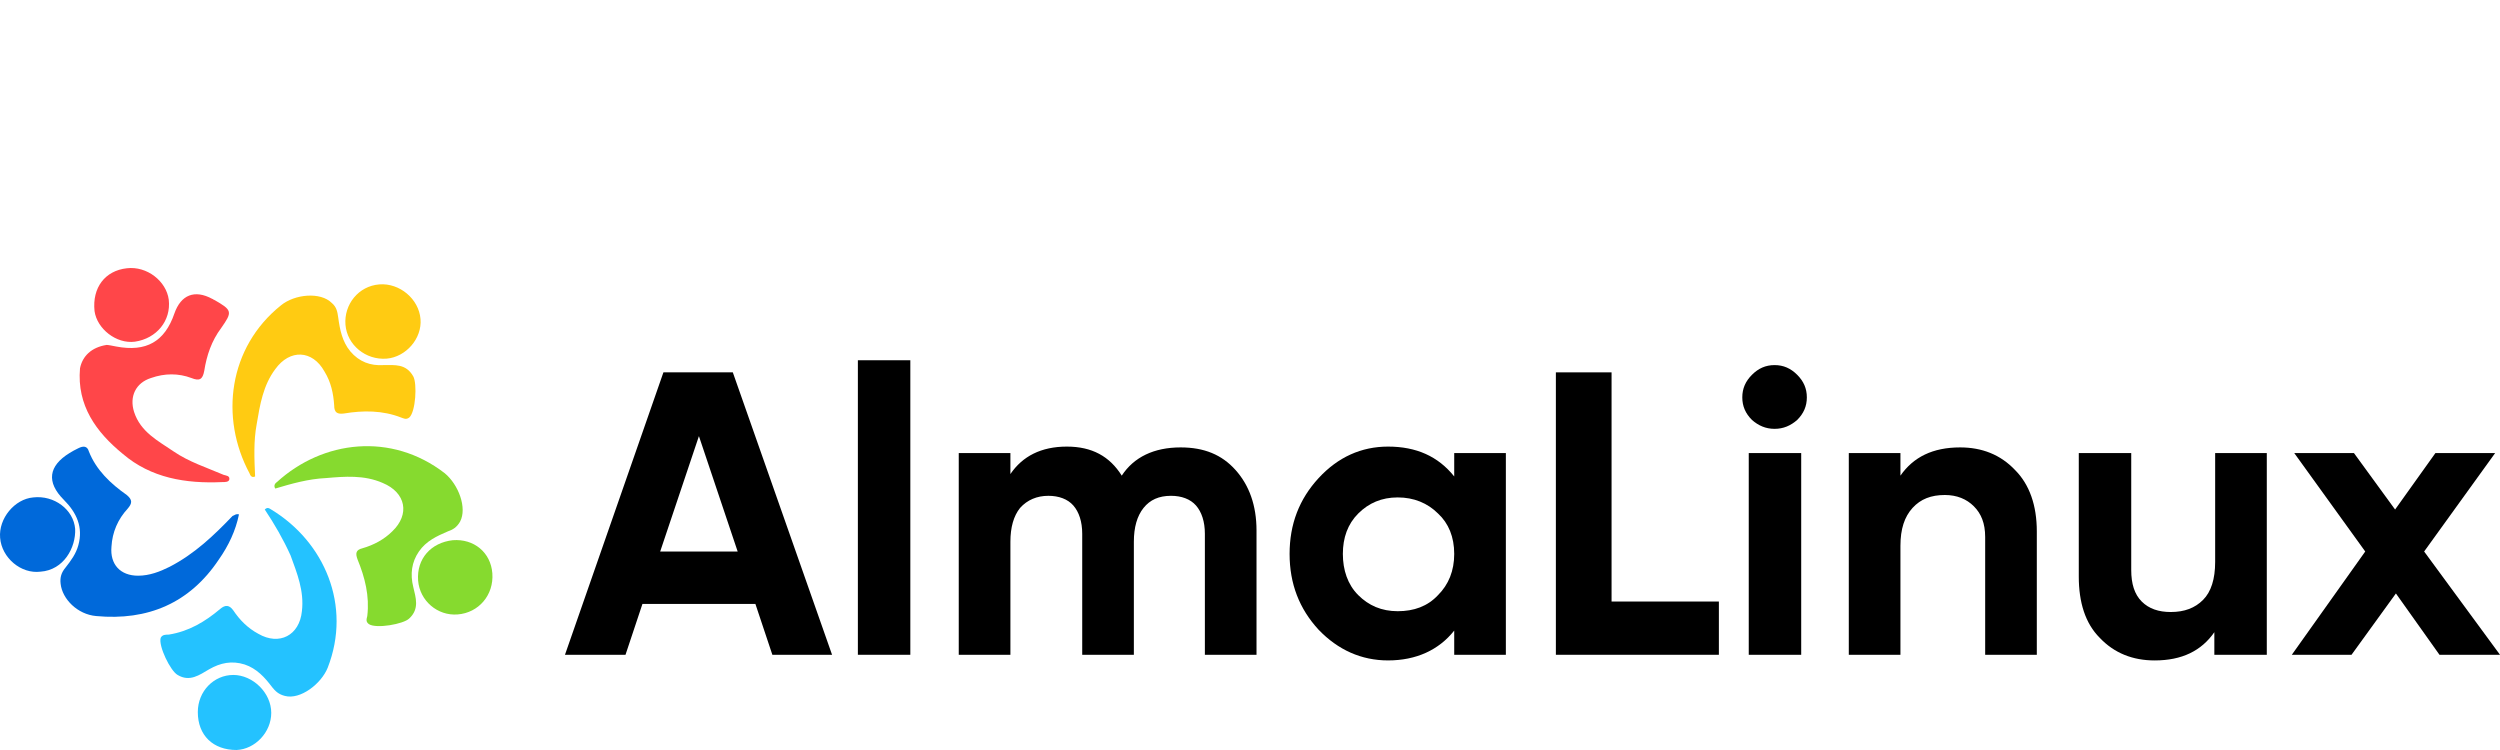 <svg width="160" height="48" viewBox="0 0 160 48" fill="none" xmlns="http://www.w3.org/2000/svg">
<g clip-path="url(#clip0_50_7556)">
<path d="M49.431 41.906L48.346 38.653H41.116L40.032 41.906H36.158L42.459 23.831H46.9L53.252 41.906H49.431ZM42.252 35.296H47.21L44.731 27.911L42.252 35.296Z" fill="black"/>
<path d="M54.904 41.906V23.056H58.261V41.906H54.904Z" fill="black"/>
<path d="M75.562 28.634C77.06 28.634 78.196 29.098 79.074 30.08C79.952 31.061 80.417 32.352 80.417 33.953V41.906H77.112V34.16C77.112 33.385 76.905 32.765 76.544 32.352C76.182 31.939 75.614 31.732 74.943 31.732C74.168 31.732 73.6 31.99 73.187 32.507C72.774 33.023 72.567 33.746 72.567 34.676V41.906H69.262V34.16C69.262 33.385 69.055 32.765 68.694 32.352C68.332 31.939 67.764 31.732 67.093 31.732C66.37 31.732 65.75 31.99 65.285 32.507C64.872 33.023 64.666 33.746 64.666 34.676V41.906H61.36V28.995H64.666V30.338C65.44 29.202 66.628 28.582 68.281 28.582C69.882 28.582 71.018 29.202 71.792 30.441C72.567 29.253 73.858 28.634 75.562 28.634Z" fill="black"/>
<path d="M93.07 28.995H96.375V41.906H93.07V40.357C92.088 41.596 90.642 42.267 88.835 42.267C87.13 42.267 85.633 41.596 84.393 40.305C83.154 38.962 82.534 37.361 82.534 35.451C82.534 33.54 83.154 31.939 84.393 30.596C85.633 29.253 87.13 28.582 88.835 28.582C90.642 28.582 92.037 29.202 93.07 30.493V28.995ZM86.924 38.084C87.595 38.756 88.422 39.117 89.454 39.117C90.487 39.117 91.365 38.807 92.037 38.084C92.708 37.413 93.07 36.535 93.07 35.451C93.07 34.366 92.708 33.488 92.037 32.868C91.365 32.197 90.487 31.835 89.454 31.835C88.422 31.835 87.595 32.197 86.924 32.868C86.252 33.54 85.943 34.418 85.943 35.451C85.943 36.483 86.252 37.413 86.924 38.084Z" fill="black"/>
<path d="M103.14 38.498H110.008V41.906H99.576V23.831H103.14V38.498Z" fill="black"/>
<path d="M113.573 27.446C113.005 27.446 112.54 27.239 112.127 26.878C111.713 26.465 111.507 26 111.507 25.432C111.507 24.863 111.713 24.399 112.127 23.986C112.54 23.572 113.005 23.366 113.573 23.366C114.141 23.366 114.605 23.572 115.019 23.986C115.432 24.399 115.638 24.863 115.638 25.432C115.638 26 115.432 26.465 115.019 26.878C114.605 27.239 114.141 27.446 113.573 27.446ZM111.92 41.906V28.995H115.277V41.906H111.92Z" fill="black"/>
<path d="M125.45 28.634C126.844 28.634 128.032 29.098 128.962 30.08C129.891 31.009 130.356 32.352 130.356 34.005V41.906H127.051V34.366C127.051 33.488 126.793 32.868 126.328 32.404C125.863 31.939 125.244 31.68 124.469 31.68C123.591 31.68 122.92 31.939 122.403 32.507C121.887 33.075 121.628 33.85 121.628 34.934V41.906H118.323V28.995H121.628V30.441C122.455 29.253 123.694 28.634 125.45 28.634Z" fill="black"/>
<path d="M141.718 28.995H145.075V41.906H141.718V40.46C140.892 41.648 139.652 42.268 137.897 42.268C136.502 42.268 135.314 41.803 134.385 40.822C133.455 39.892 133.042 38.549 133.042 36.897V28.995H136.399V36.483C136.399 37.361 136.605 38.033 137.07 38.498C137.535 38.962 138.155 39.169 138.929 39.169C139.807 39.169 140.479 38.911 140.995 38.394C141.512 37.878 141.77 37.052 141.77 35.967V28.995H141.718Z" fill="black"/>
<path d="M160 41.906H156.127L153.338 37.981L150.497 41.906H146.676L151.375 35.296L146.831 28.995H150.652L153.286 32.61L155.868 28.995H159.69L155.145 35.296L160 41.906Z" fill="black"/>
<path d="M28.98 34.573C30.322 34.469 31.407 35.347 31.51 36.69C31.613 38.084 30.632 39.221 29.289 39.324C27.998 39.427 26.862 38.446 26.759 37.155C26.655 35.76 27.585 34.727 28.98 34.573Z" fill="#86DA2F"/>
<path d="M12.66 45.573C12.66 44.23 13.693 43.197 14.932 43.197C16.172 43.197 17.36 44.333 17.36 45.624C17.36 46.864 16.327 47.948 15.139 48C13.641 48 12.66 47.07 12.66 45.573Z" fill="#24C2FF"/>
<path d="M16.327 30.493C16.12 30.596 16.017 30.441 15.966 30.286C14.055 26.723 14.623 22.23 17.98 19.544C18.858 18.821 20.51 18.666 21.233 19.389C21.543 19.648 21.595 19.957 21.646 20.319C21.75 21.094 21.904 21.868 22.421 22.488C22.989 23.159 23.712 23.418 24.538 23.366C25.261 23.366 25.984 23.263 26.449 24.089C26.707 24.554 26.604 26.361 26.191 26.723C25.984 26.878 25.829 26.774 25.675 26.723C24.487 26.258 23.247 26.258 22.008 26.465C21.595 26.516 21.388 26.413 21.388 25.948C21.337 25.173 21.181 24.45 20.768 23.779C19.994 22.385 18.548 22.333 17.618 23.624C16.843 24.657 16.637 25.896 16.43 27.136C16.224 28.22 16.275 29.357 16.327 30.493Z" fill="#FFCB12"/>
<path d="M17.618 31.267C17.515 31.112 17.567 30.957 17.721 30.854C20.665 28.169 25.055 27.652 28.463 30.286C29.341 31.009 29.909 32.507 29.445 33.385C29.238 33.746 28.98 33.901 28.67 34.005C27.947 34.314 27.276 34.624 26.811 35.296C26.346 35.967 26.243 36.742 26.449 37.568C26.604 38.239 26.863 38.962 26.191 39.582C25.83 39.944 24.074 40.253 23.609 39.944C23.402 39.789 23.454 39.634 23.506 39.427C23.66 38.136 23.351 36.948 22.886 35.812C22.731 35.399 22.783 35.192 23.196 35.089C23.919 34.882 24.59 34.521 25.107 34.005C26.243 32.92 25.985 31.526 24.487 30.906C23.299 30.389 22.06 30.493 20.872 30.596C19.736 30.648 18.651 30.957 17.618 31.267Z" fill="#86DA2F"/>
<path d="M16.946 32.61C17.101 32.455 17.204 32.507 17.359 32.61C20.767 34.676 22.523 38.756 20.974 42.732C20.561 43.765 19.218 44.798 18.237 44.54C17.824 44.437 17.617 44.23 17.411 43.972C16.946 43.352 16.429 42.784 15.655 42.526C14.829 42.267 14.105 42.422 13.383 42.836C12.763 43.197 12.143 43.662 11.368 43.197C10.904 42.939 10.129 41.338 10.284 40.822C10.387 40.615 10.594 40.615 10.8 40.615C12.091 40.408 13.124 39.789 14.105 38.962C14.415 38.704 14.674 38.704 14.932 39.066C15.345 39.685 15.861 40.202 16.533 40.563C17.875 41.338 19.167 40.667 19.322 39.117C19.476 37.826 19.012 36.69 18.599 35.554C18.134 34.521 17.566 33.54 16.946 32.61Z" fill="#24C2FF"/>
<path d="M15.294 32.92C15.087 33.953 14.622 34.934 14.003 35.812C12.143 38.601 9.458 39.737 6.153 39.427C4.965 39.324 3.984 38.343 3.88 37.361C3.829 36.948 3.932 36.638 4.19 36.329C4.552 35.864 4.862 35.451 5.017 34.883C5.326 33.746 4.913 32.817 4.087 31.991C2.951 30.854 3.106 29.821 4.449 28.995C4.603 28.892 4.81 28.788 5.017 28.685C5.326 28.53 5.585 28.53 5.688 28.892C6.153 30.08 7.082 30.958 8.115 31.681C8.477 31.991 8.477 32.197 8.167 32.559C7.547 33.23 7.186 34.056 7.134 34.986C7.031 36.122 7.702 36.845 8.838 36.845C9.561 36.845 10.233 36.587 10.852 36.277C12.453 35.451 13.693 34.263 14.881 33.023C15.036 32.972 15.087 32.868 15.294 32.92Z" fill="#0069DA"/>
<path d="M6.824 22.075C6.928 22.075 7.186 22.127 7.444 22.178C9.355 22.54 10.543 21.868 11.162 20.061C11.576 18.873 12.454 18.511 13.59 19.131C13.641 19.131 13.641 19.183 13.693 19.183C14.881 19.854 14.881 19.957 14.158 20.99C13.538 21.817 13.228 22.746 13.073 23.727C12.97 24.296 12.764 24.399 12.247 24.192C11.421 23.882 10.543 23.882 9.665 24.192C8.684 24.502 8.27 25.38 8.58 26.361C8.993 27.652 10.13 28.221 11.111 28.892C12.092 29.563 13.228 29.925 14.313 30.39C14.468 30.441 14.726 30.441 14.674 30.699C14.623 30.854 14.416 30.854 14.21 30.854C11.886 30.958 9.665 30.596 7.857 29.047C6.153 27.652 4.914 25.948 5.12 23.573C5.275 22.798 5.843 22.23 6.824 22.075Z" fill="#FF4649"/>
<path d="M2.589 36.587C1.35 36.742 0.11 35.709 0.007 34.418C-0.096 33.178 0.937 31.939 2.125 31.835C3.467 31.681 4.707 32.61 4.81 33.85C4.862 35.037 4.087 36.483 2.589 36.587Z" fill="#0069DA"/>
<path d="M24.279 18.201C25.57 18.098 26.81 19.131 26.913 20.422C27.017 21.662 25.984 22.849 24.744 22.953C23.401 23.056 22.214 22.075 22.11 20.784C22.007 19.493 22.937 18.305 24.279 18.201Z" fill="#FFCB12"/>
<path d="M10.801 19.183C10.956 20.526 10.026 21.662 8.632 21.868C7.444 22.023 6.205 21.042 6.05 19.906C5.895 18.408 6.721 17.324 8.116 17.169C9.407 17.014 10.646 17.995 10.801 19.183Z" fill="#FF4649"/>
</g>
<defs>
<clipPath id="clip0_50_7556">
<rect width="160" height="30.848" fill="white" transform="translate(0 17.152)"/>
</clipPath>
</defs>
</svg>
